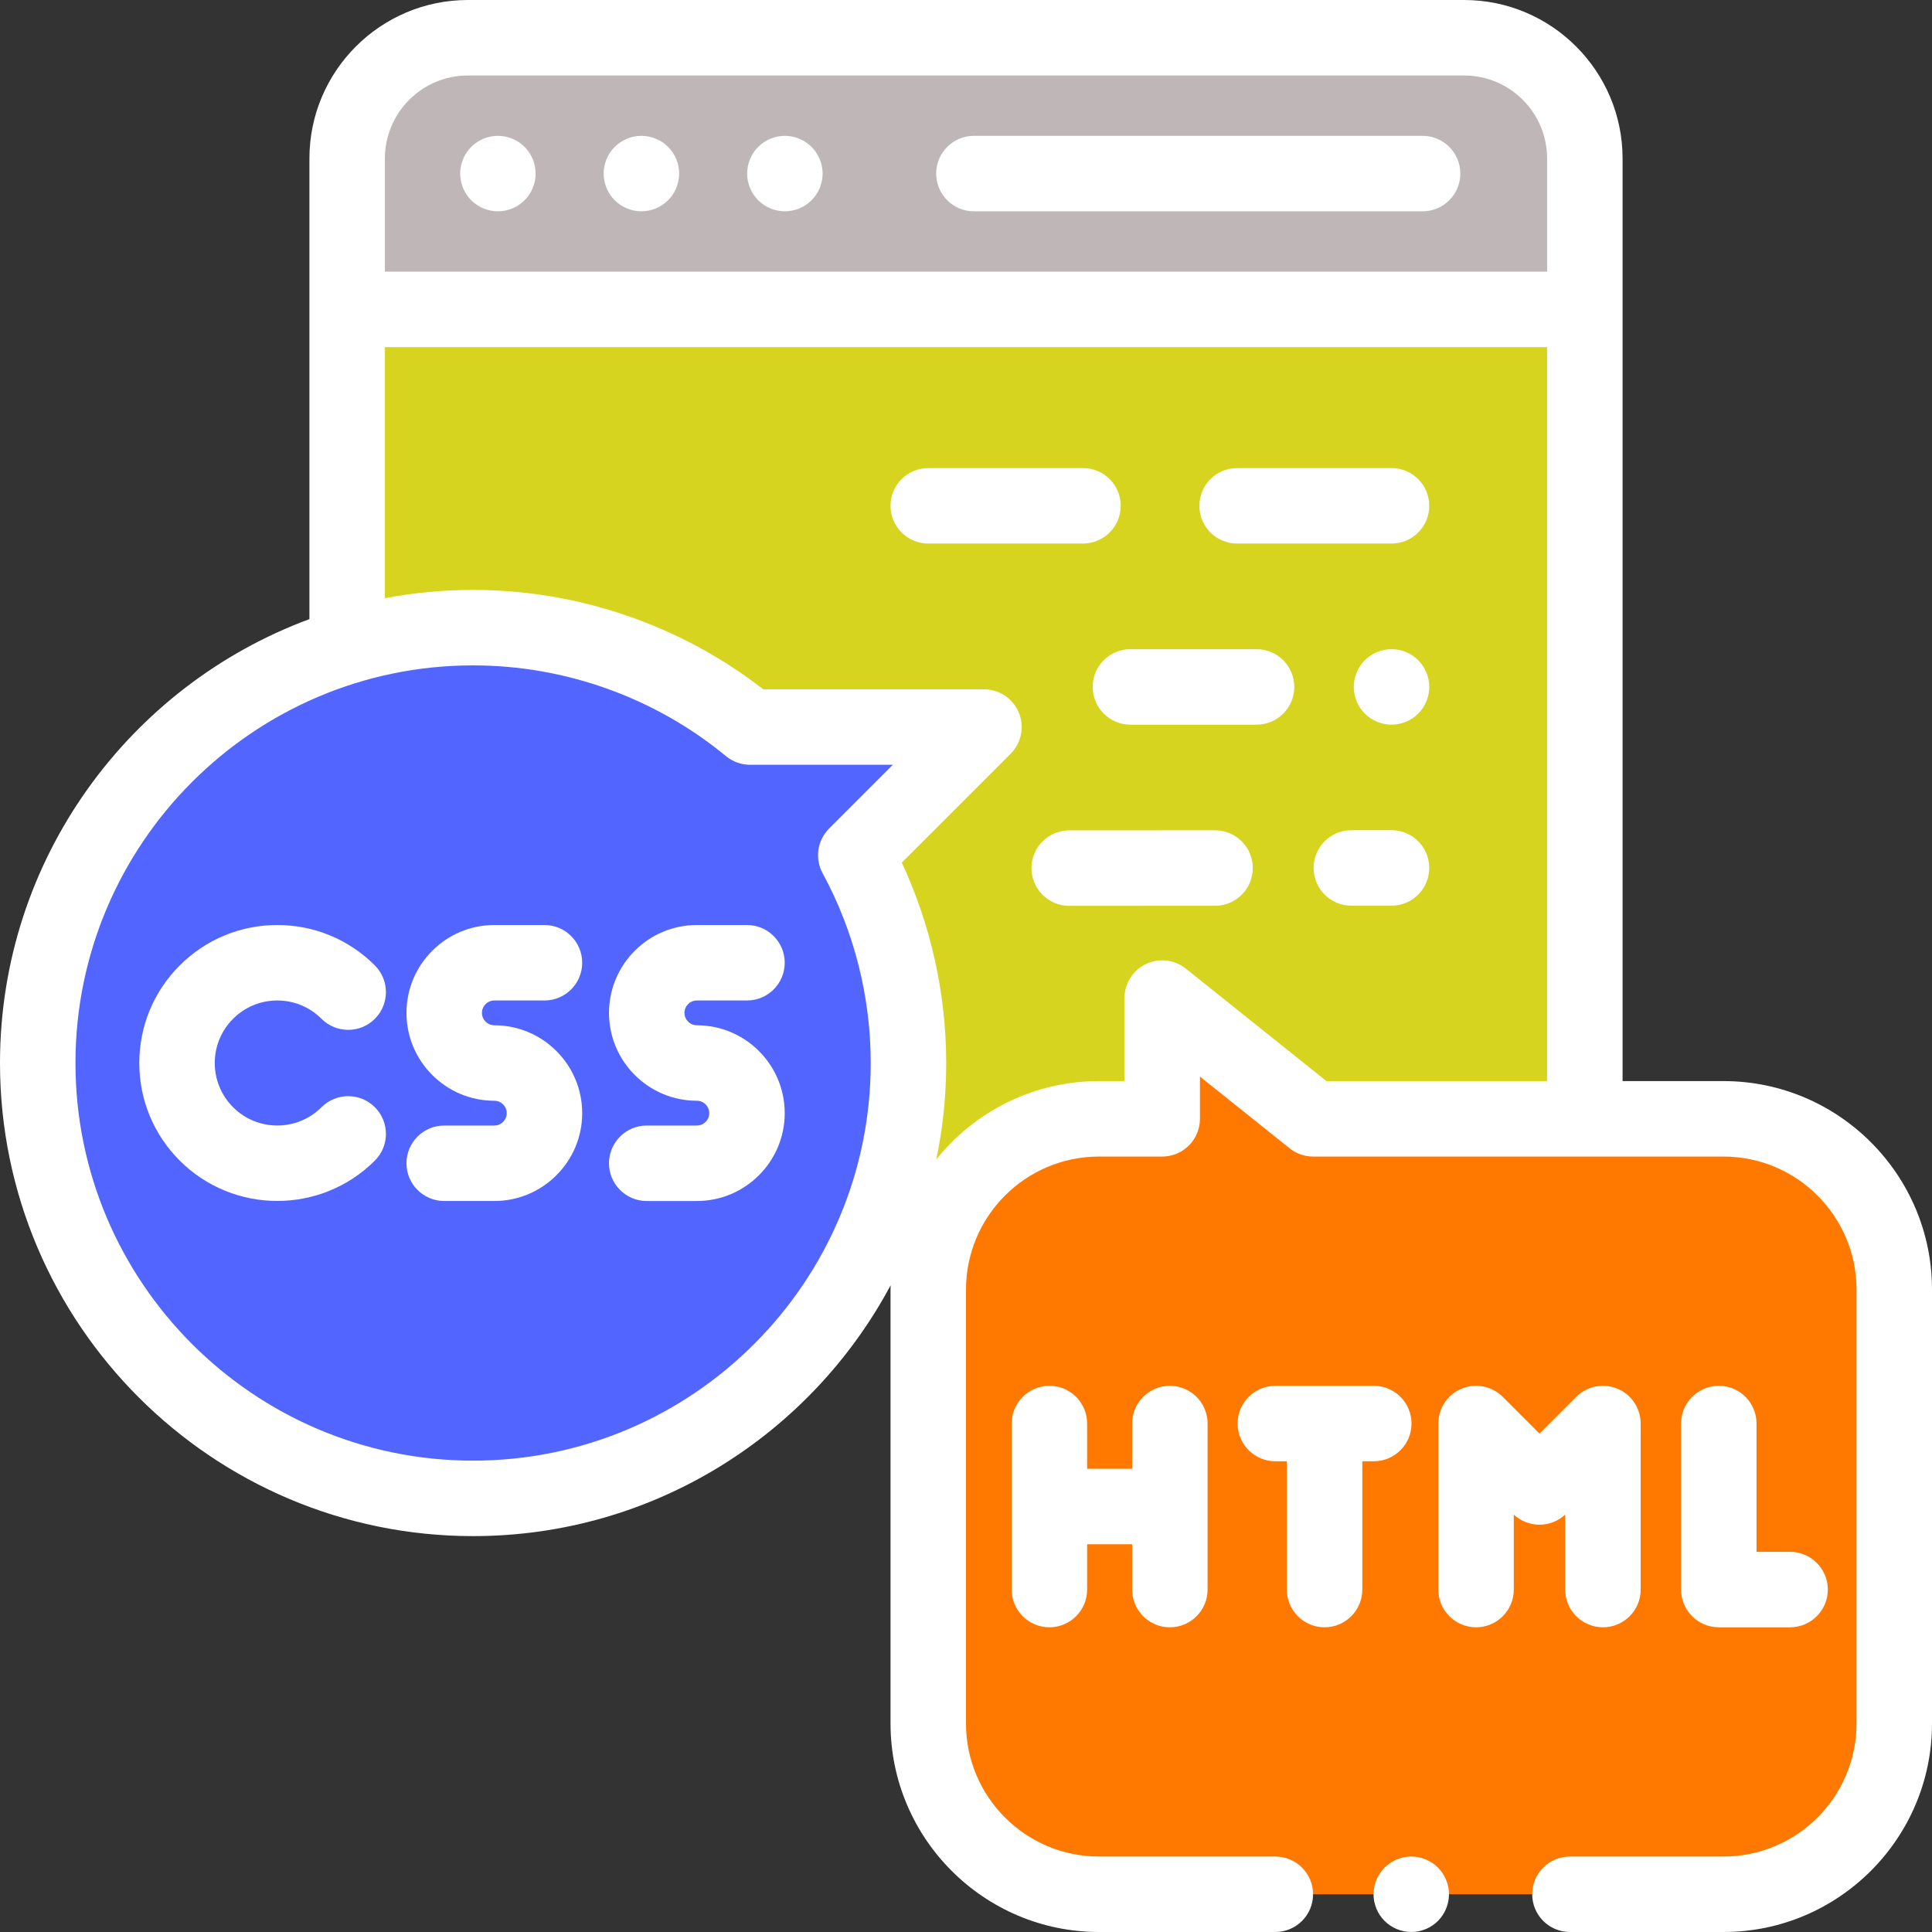<?xml version="1.0"?>
<svg xmlns="http://www.w3.org/2000/svg" xmlns:xlink="http://www.w3.org/1999/xlink" version="1.1" id="Capa_1" x="0px" y="0px" viewBox="0 0 512 512" style="enable-background:new 0 0 512 512;" xml:space="preserve" width="512px" height="512px" class="">
<rect x="0" y="0" width="512" height="512" fill="#333333" stroke="none"/>
<g>
<path style="fill:#D7D420" d="M420,296c0,17.673-14.327,32-32,32H124c-17.673,0-32-14.327-32-32V42c0-17.673,14.327-32,32-32h264  c17.673,0,32,14.327,32,32V296z" data-original="#FFFFFF" class="active-path" data-old_color="#FFFFFF"/><path style="fill:#BFB7B7" d="M124.274,10H388c17.673,0,32,14.327,32,32v40H92.274V42C92.274,24.327,106.601,10,124.274,10z" data-original="#FF5A5A" class="" data-old_color="#FF5A5A"/><path style="fill:#231F20;" d="M100.141,82h315.908" data-original="#231F20"/><path style="fill:#FF7800" d="M456.75,296.5H348l-40-32v32h-16.75c-24.991,0-45.25,20.259-45.25,45.25v115  c0,24.991,20.259,45.25,45.25,45.25h165.5c24.991,0,45.25-20.259,45.25-45.25v-115C502,316.759,481.741,296.5,456.75,296.5z" data-original="#78D2FA" class="" data-old_color="#78D2FA"/><path style="fill:#5265FF" d="M260.763,192.675H198.76c-19.943-16.456-45.509-26.342-73.384-26.342  C61.656,166.333,10,217.989,10,281.71s51.656,115.376,115.376,115.376S240.753,345.43,240.753,281.71  c0-19.94-5.059-38.698-13.963-55.062L260.763,192.675z" data-original="#A5DC69" class="" data-old_color="#A5DC69"/><path d="M258.095,56H377c5.523,0,10-4.478,10-10s-4.477-10-10-10H258.095c-5.523,0-10,4.478-10,10S252.572,56,258.095,56z" data-original="#000000" class="" style="fill:#FFFFFF" data-old_color="#000000"/><path d="M169.98,56c2.63,0,5.21-1.07,7.07-2.931c1.86-1.859,2.93-4.439,2.93-7.069s-1.07-5.21-2.93-7.07S172.61,36,169.98,36  c-2.64,0-5.22,1.069-7.08,2.93s-2.92,4.44-2.92,7.07s1.06,5.21,2.92,7.069C164.77,54.93,167.34,56,169.98,56z" data-original="#000000" class="" style="fill:#FFFFFF" data-old_color="#000000"/><path d="M131.95,56c2.63,0,5.21-1.07,7.07-2.931c1.86-1.859,2.93-4.439,2.93-7.069s-1.07-5.21-2.93-7.07  c-1.86-1.86-4.44-2.93-7.07-2.93s-5.21,1.069-7.07,2.93s-2.93,4.44-2.93,7.07s1.07,5.21,2.93,7.069  C126.74,54.93,129.32,56,131.95,56z" data-original="#000000" class="" style="fill:#FFFFFF" data-old_color="#000000"/><path d="M208,56c2.63,0,5.21-1.07,7.07-2.931C216.93,51.21,218,48.63,218,46s-1.07-5.21-2.93-7.07S210.63,36,208,36  s-5.21,1.069-7.07,2.93C199.07,40.79,198,43.37,198,46s1.07,5.21,2.93,7.069C202.79,54.93,205.37,56,208,56z" data-original="#000000" class="" style="fill:#FFFFFF" data-old_color="#000000"/><path d="M297,134.044c0-5.522-4.477-10-10-10h-41c-5.523,0-10,4.478-10,10s4.477,10,10,10h41  C292.523,144.044,297,139.566,297,134.044z" data-original="#000000" class="" style="fill:#FFFFFF" data-old_color="#000000"/><path d="M327.849,144.044h40.917c5.523,0,10-4.478,10-10s-4.477-10-10-10h-40.917c-5.523,0-10,4.478-10,10  S322.326,144.044,327.849,144.044z" data-original="#000000" class="" style="fill:#FFFFFF" data-old_color="#000000"/><path d="M368.766,220.011c-0.001,0-0.002,0-0.003,0l-10.645,0.004c-5.522,0.002-9.998,4.48-9.996,10.004  c0.002,5.521,4.479,9.996,10,9.996c0.001,0,0.002,0,0.004,0l10.644-0.004c5.522-0.002,9.998-4.48,9.996-10.004  C378.764,224.485,374.287,220.011,368.766,220.011z" data-original="#000000" class="" style="fill:#FFFFFF" data-old_color="#000000"/><path d="M322,220.036c-0.001,0-0.003,0-0.005,0l-38.649,0.021c-5.523,0.003-9.998,4.482-9.995,10.005  c0.003,5.521,4.479,9.995,10,9.995c0.001,0,0.003,0,0.005,0l38.649-0.021c5.523-0.003,9.998-4.482,9.995-10.005  C331.997,224.51,327.521,220.036,322,220.036z" data-original="#000000" class="" style="fill:#FFFFFF" data-old_color="#000000"/><path d="M333,172.042h-33.427c-5.523,0-10,4.478-10,10s4.477,10,10,10H333c5.523,0,10-4.478,10-10S338.523,172.042,333,172.042z" data-original="#000000" class="" style="fill:#FFFFFF" data-old_color="#000000"/><path d="M368.77,172.04c-2.64,0-5.21,1.069-7.08,2.93c-1.86,1.86-2.92,4.44-2.92,7.07s1.06,5.21,2.92,7.069  c1.87,1.87,4.44,2.931,7.08,2.931c2.63,0,5.2-1.061,7.07-2.931c1.86-1.859,2.93-4.439,2.93-7.069s-1.07-5.21-2.93-7.07  C373.97,173.109,371.4,172.04,368.77,172.04z" data-original="#000000" class="" style="fill:#FFFFFF" data-old_color="#000000"/><path d="M374,492c-2.63,0-5.21,1.069-7.07,2.93c-1.86,1.86-2.93,4.44-2.93,7.07s1.07,5.21,2.93,7.069  c1.86,1.86,4.44,2.931,7.07,2.931s5.21-1.07,7.07-2.931c1.86-1.859,2.93-4.439,2.93-7.069s-1.07-5.21-2.93-7.07S376.63,492,374,492z  " data-original="#000000" class="" style="fill:#FFFFFF" data-old_color="#000000"/><path d="M456.75,286.5H430V42c0-23.159-18.841-42-42-42H124c-23.159,0-42,18.841-42,42v122.072C34.18,181.761,0,227.818,0,281.71  c0,69.133,56.244,125.376,125.376,125.376c47.857,0,89.531-26.957,110.653-66.479c-0.008,0.382-0.029,0.76-0.029,1.143v115  c0,30.465,24.785,55.25,55.25,55.25h46.727c5.523,0,10-4.478,10-10s-4.477-10-10-10H291.25c-19.437,0-35.25-15.813-35.25-35.25v-115  c0-19.437,15.813-35.25,35.25-35.25H308c5.523,0,10-4.478,10-10v-11.193l23.753,19.002c1.773,1.419,3.977,2.191,6.247,2.191h108.75  c19.437,0,35.25,15.813,35.25,35.25v115c0,19.437-15.813,35.25-35.25,35.25h-40.701c-5.523,0-10,4.478-10,10s4.477,10,10,10h40.701  c30.465,0,55.25-24.785,55.25-55.25v-115C512,311.285,487.215,286.5,456.75,286.5z M124,20h264c12.131,0,22,9.869,22,22v30H102V42  C102,29.869,111.869,20,124,20z M125.376,387.086C67.271,387.086,20,339.814,20,281.71c0-58.105,47.271-105.377,105.376-105.377  c24.419,0,48.22,8.543,67.019,24.055c1.792,1.479,4.042,2.287,6.365,2.287h37.86l-16.902,16.901  c-3.134,3.134-3.831,7.957-1.713,11.851c8.339,15.326,12.747,32.714,12.747,50.283C230.752,339.814,183.481,387.086,125.376,387.086  z M314.247,256.691c-3.002-2.4-7.114-2.869-10.579-1.204c-3.464,1.665-5.668,5.169-5.668,9.013v22h-6.75  c-17.427,0-32.985,8.119-43.119,20.763c1.716-8.253,2.621-16.799,2.621-25.553c0-18.366-4.054-36.575-11.777-53.105l28.858-28.858  c2.86-2.86,3.716-7.161,2.168-10.898c-1.548-3.736-5.194-6.173-9.239-6.173h-58.494c-21.902-17.012-49.063-26.342-76.892-26.342  c-7.988,0-15.8,0.76-23.376,2.195V92h308v194.5h-58.492L314.247,256.691z" data-original="#000000" class="" style="fill:#FFFFFF" data-old_color="#000000"/><path d="M310.023,431.25c5.523,0,10-4.478,10-10v-44c0-5.522-4.477-10-10-10s-10,4.478-10,10v12h-11.922v-12c0-5.522-4.477-10-10-10  s-10,4.478-10,10v44c0,5.522,4.477,10,10,10s10-4.478,10-10v-12h11.922v12C300.023,426.772,304.5,431.25,310.023,431.25z" data-original="#000000" class="" style="fill:#FFFFFF" data-old_color="#000000"/><path d="M455.5,367.25c-5.523,0-10,4.478-10,10v44c0,5.522,4.477,10,10,10h18.892c5.523,0,10-4.478,10-10s-4.477-10-10-10H465.5v-34  C465.5,371.728,461.023,367.25,455.5,367.25z" data-original="#000000" class="" style="fill:#FFFFFF" data-old_color="#000000"/><path d="M364.07,387.25c5.523,0,10-4.478,10-10s-4.477-10-10-10h-26.093c-5.523,0-10,4.478-10,10s4.477,10,10,10h3.046v34  c0,5.522,4.477,10,10,10s10-4.478,10-10v-34H364.07z" data-original="#000000" class="" style="fill:#FFFFFF" data-old_color="#000000"/><path d="M414.797,401.384v19.866c0,5.522,4.477,10,10,10s10-4.478,10-10v-44c0-4.045-2.437-7.691-6.173-9.239  c-3.735-1.544-8.037-0.692-10.898,2.168l-9.742,9.742l-9.742-9.742c-2.86-2.86-7.163-3.714-10.898-2.168  c-3.737,1.548-6.173,5.194-6.173,9.239v44c0,5.522,4.477,10,10,10s10-4.478,10-10v-19.866c1.847,1.719,4.281,2.68,6.813,2.68  S412.95,403.103,414.797,401.384z" data-original="#000000" class="" style="fill:#FFFFFF" data-old_color="#000000"/><path d="M73.486,265.14c4.426,0,8.587,1.724,11.717,4.854c3.905,3.904,10.238,3.905,14.142,0c3.905-3.905,3.906-10.237,0-14.143  c-6.907-6.907-16.091-10.711-25.859-10.711s-18.952,3.804-25.859,10.711c-6.908,6.907-10.711,16.091-10.711,25.859  s3.804,18.951,10.711,25.859c7.129,7.129,16.494,10.693,25.859,10.693s18.729-3.564,25.859-10.693  c3.905-3.905,3.906-10.237,0-14.143c-3.904-3.903-10.237-3.903-14.142,0c-6.462,6.461-16.974,6.461-23.434,0  c-3.13-3.13-4.854-7.291-4.854-11.717c0-4.427,1.724-8.587,4.854-11.717C64.899,266.862,69.06,265.14,73.486,265.14z" data-original="#000000" class="" style="fill:#FFFFFF" data-old_color="#000000"/><path d="M131.004,265.14h13.285c5.523,0,10-4.478,10-10s-4.477-10-10-10h-13.285c-12.839,0-23.285,10.445-23.285,23.285  s10.446,23.285,23.285,23.285c1.812,0,3.285,1.474,3.285,3.285s-1.474,3.285-3.285,3.285h-13.285c-5.523,0-10,4.478-10,10  s4.477,10,10,10h13.285c12.839,0,23.285-10.445,23.285-23.285s-10.446-23.285-23.285-23.285c-1.812,0-3.285-1.474-3.285-3.285  S129.193,265.14,131.004,265.14z" data-original="#000000" class="" style="fill:#FFFFFF" data-old_color="#000000"/><path d="M184.675,265.14h13.285c5.523,0,10-4.478,10-10s-4.477-10-10-10h-13.285c-12.839,0-23.285,10.445-23.285,23.285  s10.446,23.285,23.285,23.285c1.812,0,3.285,1.474,3.285,3.285s-1.474,3.285-3.285,3.285H171.39c-5.523,0-10,4.478-10,10  s4.477,10,10,10h13.285c12.839,0,23.285-10.445,23.285-23.285s-10.446-23.285-23.285-23.285c-1.812,0-3.285-1.474-3.285-3.285  S182.864,265.14,184.675,265.14z" data-original="#000000" class="" style="fill:#FFFFFF" data-old_color="#000000"/>
</g>
 </svg>
